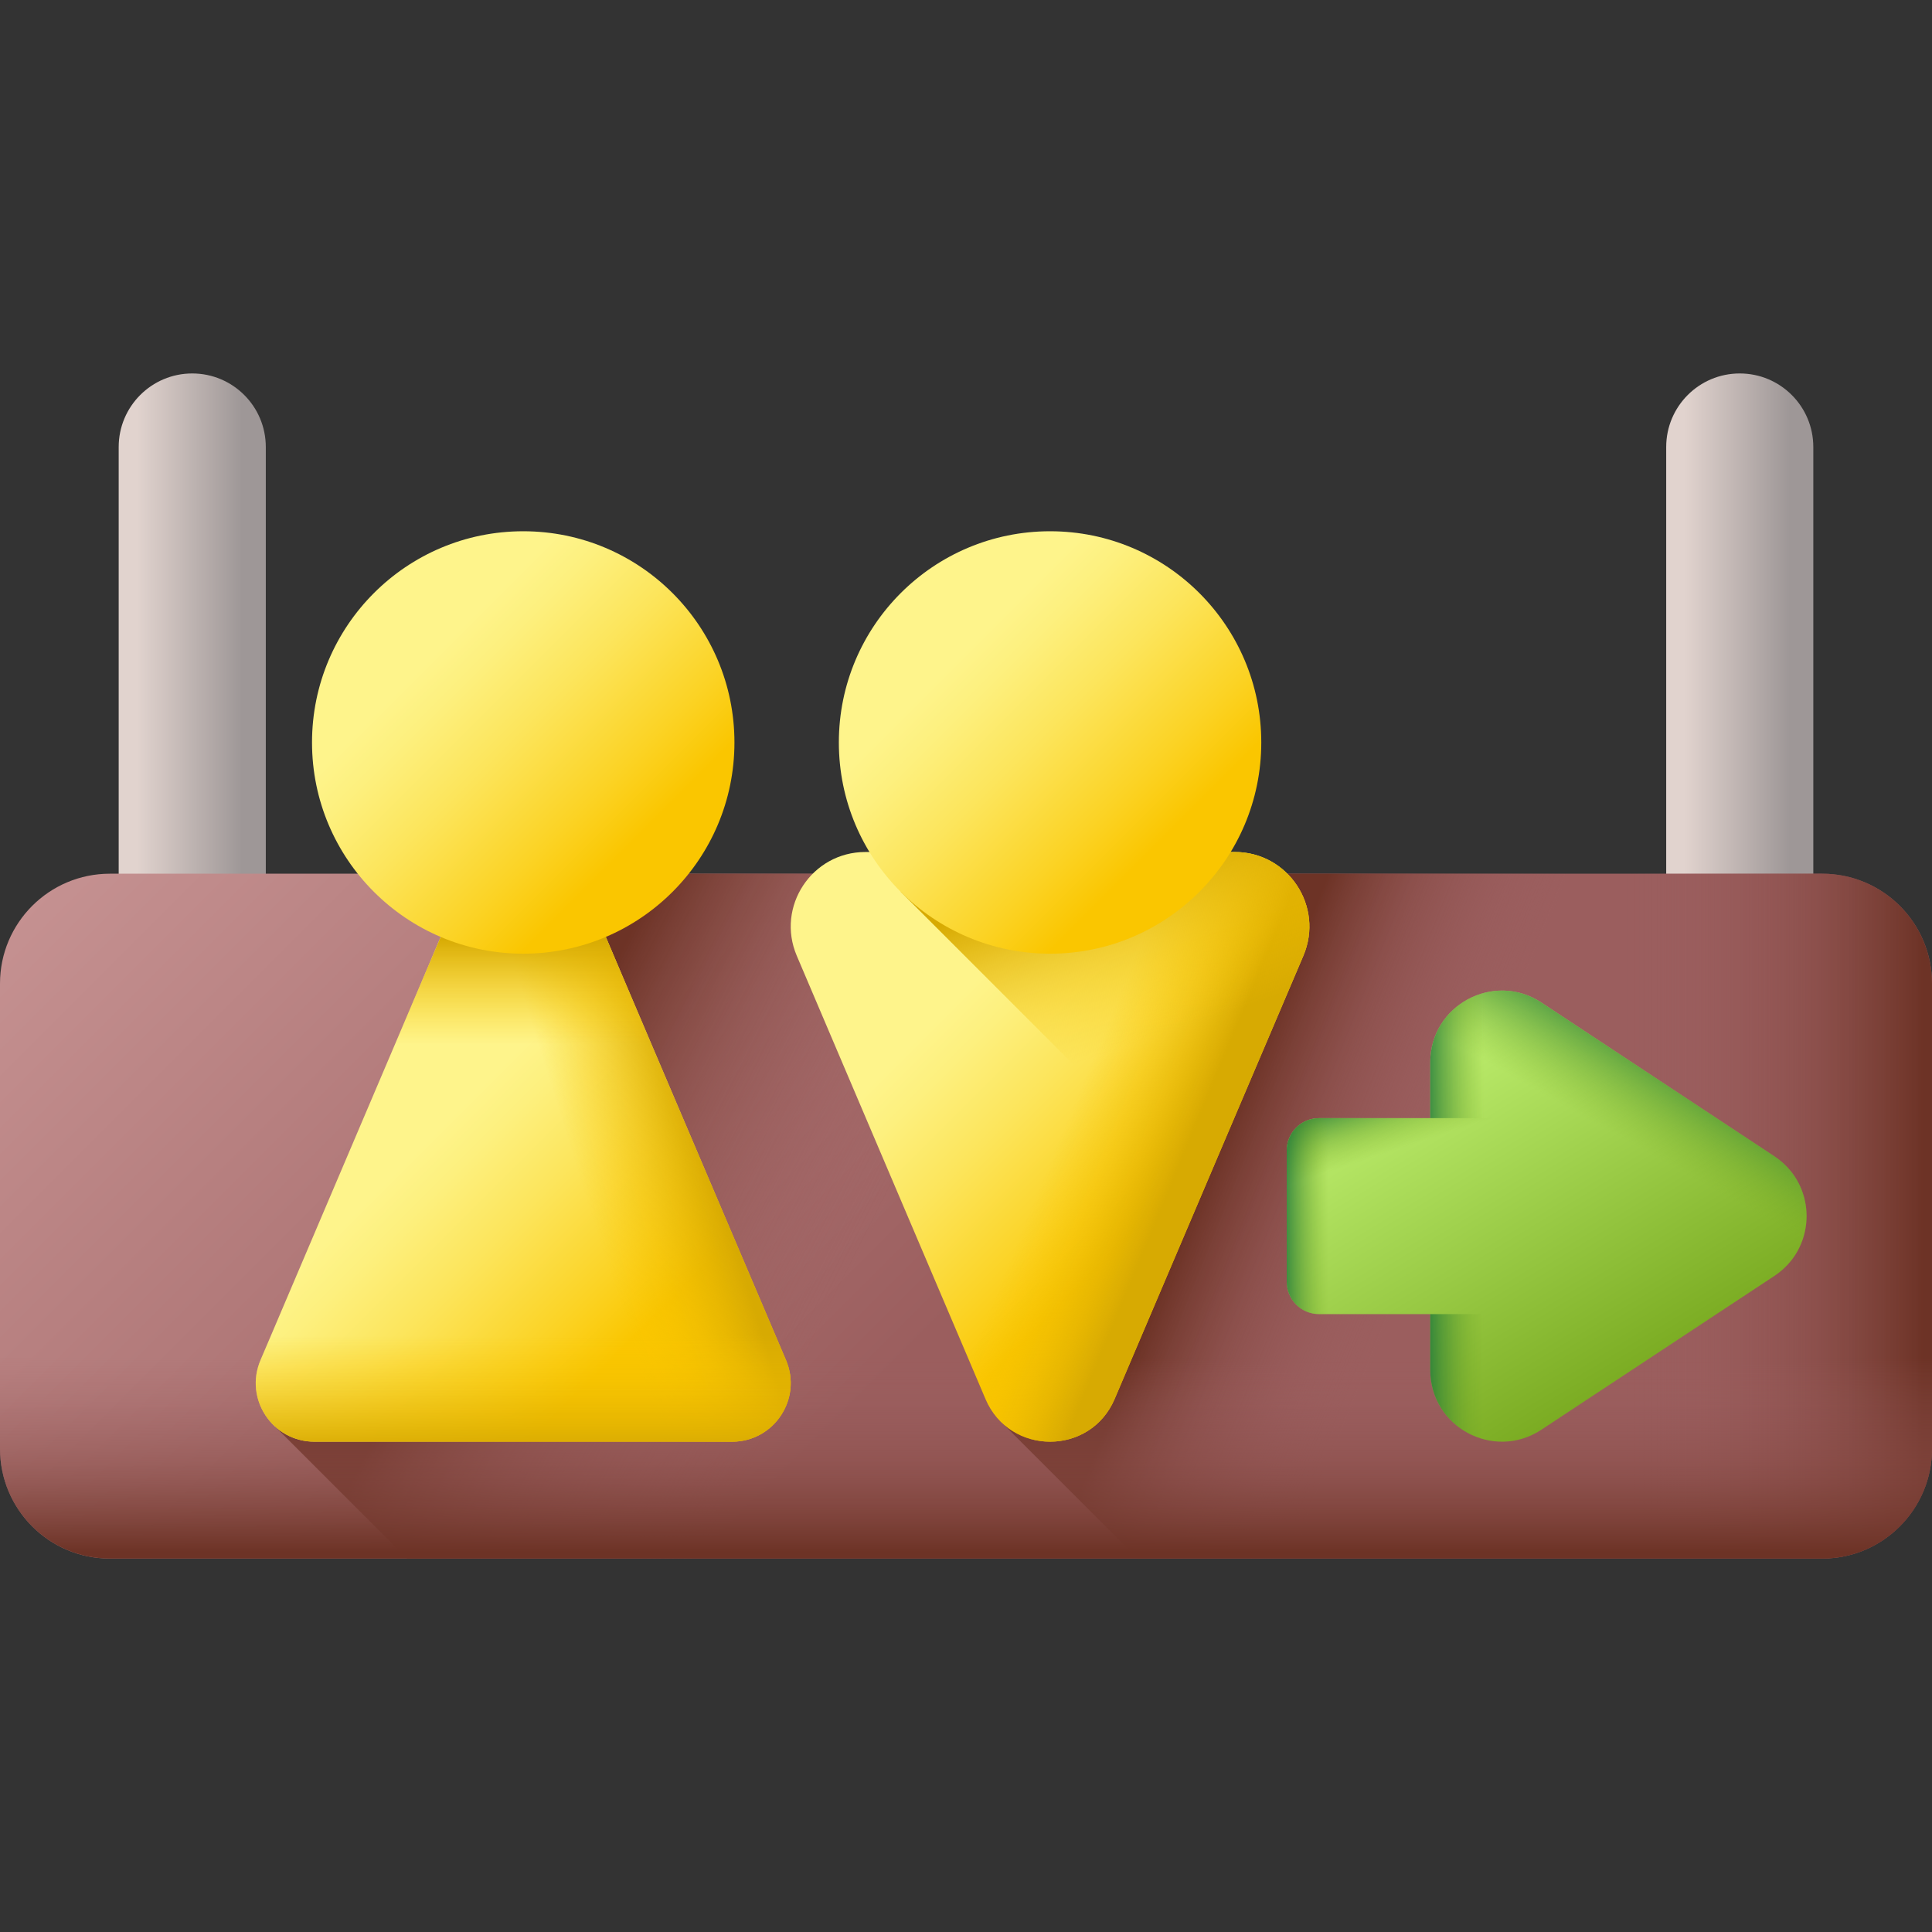 <svg id="Capa_1" enable-background="new 0 0 510 510" height="512" viewBox="0 0 510 510" width="512" xmlns="http://www.w3.org/2000/svg" xmlns:xlink="http://www.w3.org/1999/xlink"><rect x="0" y="0" width="510" height="510" fill="#333333" stroke="none"/><linearGradient id="lg1"><stop offset="0" stop-color="#e1d3ce"/><stop offset="1" stop-color="#9e9797"/></linearGradient><linearGradient id="SVGID_1_" gradientUnits="userSpaceOnUse" x1="36.141" x2="63.914" xlink:href="#lg1" y1="174.307" y2="174.307"/><linearGradient id="SVGID_00000038387903393285486640000001057573936990153092_" gradientUnits="userSpaceOnUse" x1="444.645" x2="472.417" xlink:href="#lg1" y1="174.307" y2="174.307"/><linearGradient id="SVGID_00000124849275507594269660000017767032964296627859_" gradientUnits="userSpaceOnUse" x1="90.017" x2="266.063" y1="156.043" y2="332.089"><stop offset="0" stop-color="#c59191"/><stop offset="1" stop-color="#9b5e5e"/></linearGradient><linearGradient id="lg2"><stop offset="0" stop-color="#9b5e5e" stop-opacity="0"/><stop offset=".247" stop-color="#955857" stop-opacity=".247"/><stop offset=".612" stop-color="#854943" stop-opacity=".612"/><stop offset="1" stop-color="#6d3326"/></linearGradient><linearGradient id="SVGID_00000180355317920720089930000016820455971302534810_" gradientUnits="userSpaceOnUse" x1="245.728" x2="163.061" xlink:href="#lg2" y1="294.615" y2="252.615"/><linearGradient id="SVGID_00000068650480007233402100000006852276982126714518_" gradientUnits="userSpaceOnUse" x1="429.555" x2="507.681" xlink:href="#lg2" y1="321.026" y2="321.026"/><linearGradient id="SVGID_00000118378009397781152890000015119610367168680339_" gradientUnits="userSpaceOnUse" x1="379.987" x2="325.32" xlink:href="#lg2" y1="315.594" y2="293.594"/><linearGradient id="SVGID_00000039814679844936799860000001391368534171767976_" gradientUnits="userSpaceOnUse" x1="255" x2="255" xlink:href="#lg2" y1="358.399" y2="409.736"/><linearGradient id="SVGID_00000016034871432834394330000003893537449220431539_" gradientTransform="matrix(0 1 1 0 -1132.916 1132.916)" gradientUnits="userSpaceOnUse" x1="-853.939" x2="-765.439" y1="1511.42" y2="1564.92"><stop offset="0" stop-color="#bbec6c"/><stop offset="1" stop-color="#78a91f"/></linearGradient><linearGradient id="lg3"><stop offset="0" stop-color="#78a91f" stop-opacity="0"/><stop offset="1" stop-color="#026841"/></linearGradient><linearGradient id="SVGID_00000083064538996461122000000013049449364030605453_" gradientTransform="matrix(0 1 1 0 -1132.916 1132.916)" gradientUnits="userSpaceOnUse" x1="-837.792" x2="-866.459" xlink:href="#lg3" y1="1551.577" y2="1567.577"/><linearGradient id="SVGID_00000168800147359556974310000014983816883483907206_" gradientTransform="matrix(0 1 1 0 -1132.916 1132.916)" gradientUnits="userSpaceOnUse" x1="-830.639" x2="-848.972" y1="1505.454" y2="1499.454"><stop offset="0" stop-color="#78a91f" stop-opacity="0"/><stop offset=".147" stop-color="#70a421" stop-opacity=".147"/><stop offset=".374" stop-color="#5b9927" stop-opacity=".374"/><stop offset=".652" stop-color="#378531" stop-opacity=".652"/><stop offset=".968" stop-color="#076b3f" stop-opacity=".968"/><stop offset="1" stop-color="#026841"/></linearGradient><linearGradient id="SVGID_00000037690011466193839290000015349947357783190921_" gradientUnits="userSpaceOnUse" x1="350.667" x2="336.299" xlink:href="#lg3" y1="321.026" y2="321.026"/><linearGradient id="SVGID_00000062165968382243460540000005620822671502485172_" gradientTransform="matrix(0 -1 -1 0 -6892.065 687.559)" gradientUnits="userSpaceOnUse" x1="409.237" x2="409.237" xlink:href="#lg3" y1="-7283.744" y2="-7265.431"/><linearGradient id="SVGID_00000021088008245597536360000007695483979488832906_" gradientTransform="matrix(0 -1 -1 0 -6892.065 687.559)" gradientUnits="userSpaceOnUse" x1="323.828" x2="323.828" xlink:href="#lg3" y1="-7283.744" y2="-7265.431"/><linearGradient id="lg4"><stop offset="0" stop-color="#fef48b"/><stop offset=".146" stop-color="#fdf07e"/><stop offset=".416" stop-color="#fce55c"/><stop offset=".778" stop-color="#fbd325"/><stop offset="1" stop-color="#fac600"/></linearGradient><linearGradient id="SVGID_00000157288190348227552010000003378842616302072476_" gradientUnits="userSpaceOnUse" x1="116.381" x2="169.71" xlink:href="#lg4" y1="297.392" y2="350.722"/><linearGradient id="lg5"><stop offset="0" stop-color="#fac600" stop-opacity="0"/><stop offset=".408" stop-color="#efbd01" stop-opacity=".408"/><stop offset="1" stop-color="#d7aa02"/></linearGradient><linearGradient id="SVGID_00000013168010877860506020000012016824093228546702_" gradientUnits="userSpaceOnUse" x1="147.835" x2="180.149" xlink:href="#lg5" y1="294.289" y2="284.236"/><linearGradient id="SVGID_00000045604268051852086090000015721945184081626786_" gradientUnits="userSpaceOnUse" x1="138.121" x2="138.121" xlink:href="#lg5" y1="275.73" y2="247.577"/><linearGradient id="SVGID_00000115473368003562586390000004709523645868534966_" gradientUnits="userSpaceOnUse" x1="114.745" x2="165.782" xlink:href="#lg4" y1="172.618" y2="223.655"/><linearGradient id="SVGID_00000111169290584089430100000011873350500845858476_" gradientUnits="userSpaceOnUse" x1="138.121" x2="138.121" xlink:href="#lg5" y1="352.566" y2="382.726"/><linearGradient id="SVGID_00000142147477403598702600000002524017858983228350_" gradientUnits="userSpaceOnUse" x1="257.63" x2="311.756" xlink:href="#lg4" y1="258.59" y2="312.716"/><linearGradient id="SVGID_00000140002321478480807880000004536309039086541732_" gradientUnits="userSpaceOnUse" x1="282.185" x2="311.627" xlink:href="#lg5" y1="294.662" y2="306.869"/><linearGradient id="SVGID_00000041265176388442782570000000303401045010438068_" gradientUnits="userSpaceOnUse" x1="303.76" x2="289.039" xlink:href="#lg5" y1="274.272" y2="230.468"/><linearGradient id="SVGID_00000078742936985638951410000010418827456998029243_" gradientUnits="userSpaceOnUse" x1="253.816" x2="304.853" xlink:href="#lg4" y1="172.618" y2="223.655"/><g><g><path d="m50.748 250.032c-10.724 0-19.417-8.693-19.417-19.417v-112.616c0-10.724 8.693-19.417 19.417-19.417 10.724 0 19.417 8.693 19.417 19.417v112.616c0 10.724-8.693 19.417-19.417 19.417z" fill="url(#SVGID_1_)"/><path d="m459.252 250.032c-10.724 0-19.417-8.693-19.417-19.417v-112.616c0-10.724 8.693-19.417 19.417-19.417 10.724 0 19.417 8.693 19.417 19.417v112.616c0 10.724-8.693 19.417-19.417 19.417z" fill="url(#SVGID_00000038387903393285486640000001057573936990153092_)"/></g><g><path d="m480.996 411.419h-451.992c-16.018 0-29.004-12.986-29.004-29.005v-122.776c0-16.019 12.986-29.004 29.004-29.004h451.992c16.019 0 29.004 12.986 29.004 29.004v122.776c0 16.019-12.986 29.005-29.004 29.005z" fill="url(#SVGID_00000124849275507594269660000017767032964296627859_)"/><path d="m510 382.414v-122.776c0-16.019-12.986-29.004-29.004-29.004h-346.048l-62.287 145.979 34.805 34.805h373.529c16.019 0 29.005-12.985 29.005-29.004z" fill="url(#SVGID_00000180355317920720089930000016820455971302534810_)"/><path d="m480.996 230.634h-229.329v180.785h229.329c16.019 0 29.004-12.986 29.004-29.004v-122.777c0-16.018-12.986-29.004-29.004-29.004z" fill="url(#SVGID_00000068650480007233402100000006852276982126714518_)"/><path d="m480.996 230.634h-216.344v145.101l35.684 35.684h180.66c16.019 0 29.004-12.986 29.004-29.004v-122.777c0-16.018-12.986-29.004-29.004-29.004z" fill="url(#SVGID_00000118378009397781152890000015119610367168680339_)"/><path d="m0 295.347v87.067c0 16.019 12.986 29.004 29.004 29.004h451.991c16.019 0 29.004-12.986 29.004-29.004v-87.067z" fill="url(#SVGID_00000039814679844936799860000001391368534171767976_)"/></g><g><path d="m406.878 264.639 61.52 40.606c1.731 1.144 3.198 2.497 4.397 4.004 5.461 6.834 5.461 16.722 0 23.556-1.199 1.507-2.666 2.86-4.397 4.004l-61.52 40.606c-12.574 8.296-29.325-.721-29.325-15.782v-14.743h-29.354c-4.716 0-8.538-3.823-8.538-8.538v-34.65c0-4.716 3.823-8.538 8.538-8.538h29.354v-14.742c0-15.062 16.751-24.079 29.325-15.783z" fill="url(#SVGID_00000016034871432834394330000003893537449220431539_)"/><path d="m406.878 264.639 61.52 40.606c1.731 1.144 3.198 2.497 4.397 4.004 5.461 6.834 5.461 16.722 0 23.556-1.199 1.507-2.666 2.86-4.397 4.004l-61.52 40.606c-12.574 8.296-29.325-.721-29.325-15.782v-14.743h-29.354c-4.716 0-8.538-3.823-8.538-8.538v-34.65c0-4.716 3.823-8.538 8.538-8.538h29.354v-14.742c0-15.062 16.751-24.079 29.325-15.783z" fill="url(#SVGID_00000083064538996461122000000013049449364030605453_)"/><path d="m415.34 295.163h-67.141c-4.715 0-8.538 3.823-8.538 8.538v34.651c0 4.716 3.823 8.538 8.538 8.538h67.141z" fill="url(#SVGID_00000168800147359556974310000014983816883483907206_)"/><path d="m377.554 295.163h-29.355c-4.715 0-8.538 3.823-8.538 8.538v34.651c0 4.716 3.823 8.538 8.538 8.538h29.355z" fill="url(#SVGID_00000037690011466193839290000015349947357783190921_)"/><g><path d="m406.879 264.639 46.246 30.524h-75.571v-14.742c0-15.061 16.752-24.078 29.325-15.782z" fill="url(#SVGID_00000062165968382243460540000005620822671502485172_)"/><path d="m377.554 361.632v-14.742h75.571l-46.246 30.524c-12.573 8.296-29.325-.722-29.325-15.782z" fill="url(#SVGID_00000021088008245597536360000007695483979488832906_)"/></g></g><g><g><path d="m138.12 196.156-69.358 162.878c-4.347 10.207 3.144 21.538 14.238 21.538h110.241c11.094 0 18.584-11.33 14.238-21.538z" fill="url(#SVGID_00000157288190348227552010000003378842616302072476_)"/><path d="m138.12 196.156-69.358 162.878c-4.347 10.207 3.144 21.538 14.238 21.538h110.241c11.094 0 18.584-11.33 14.238-21.538z" fill="url(#SVGID_00000013168010877860506020000012016824093228546702_)"/><path d="m138.12 196.156-42.752 100.399h85.505z" fill="url(#SVGID_00000045604268051852086090000015721945184081626786_)"/><circle cx="138.12" cy="195.993" fill="url(#SVGID_00000115473368003562586390000004709523645868534966_)" r="55.755"/><path d="m68.762 359.034c-4.347 10.207 3.144 21.538 14.238 21.538h110.241c11.094 0 18.584-11.33 14.238-21.538l-21.101-49.554h-96.514z" fill="url(#SVGID_00000111169290584089430100000011873350500845858476_)"/></g><g><path d="m260.152 369.308-49.825-117.008c-5.528-12.982 3.998-27.393 18.109-27.393h97.511c14.111 0 23.637 14.411 18.109 27.393l-49.826 117.008c-6.395 15.018-27.683 15.018-34.078 0z" fill="url(#SVGID_00000142147477403598702600000002524017858983228350_)"/><path d="m260.152 369.308-49.825-117.008c-5.528-12.982 3.998-27.393 18.109-27.393h97.511c14.111 0 23.637 14.411 18.109 27.393l-49.826 117.008c-6.395 15.018-27.683 15.018-34.078 0z" fill="url(#SVGID_00000140002321478480807880000004536309039086541732_)"/><path d="m344.056 252.3c5.528-12.983-3.998-27.393-18.109-27.393h-77.669l-10.512 10.512 79.587 79.587z" fill="url(#SVGID_00000041265176388442782570000000303401045010438068_)"/><circle cx="277.191" cy="195.993" fill="url(#SVGID_00000078742936985638951410000010418827456998029243_)" r="55.755"/></g></g></g></svg>